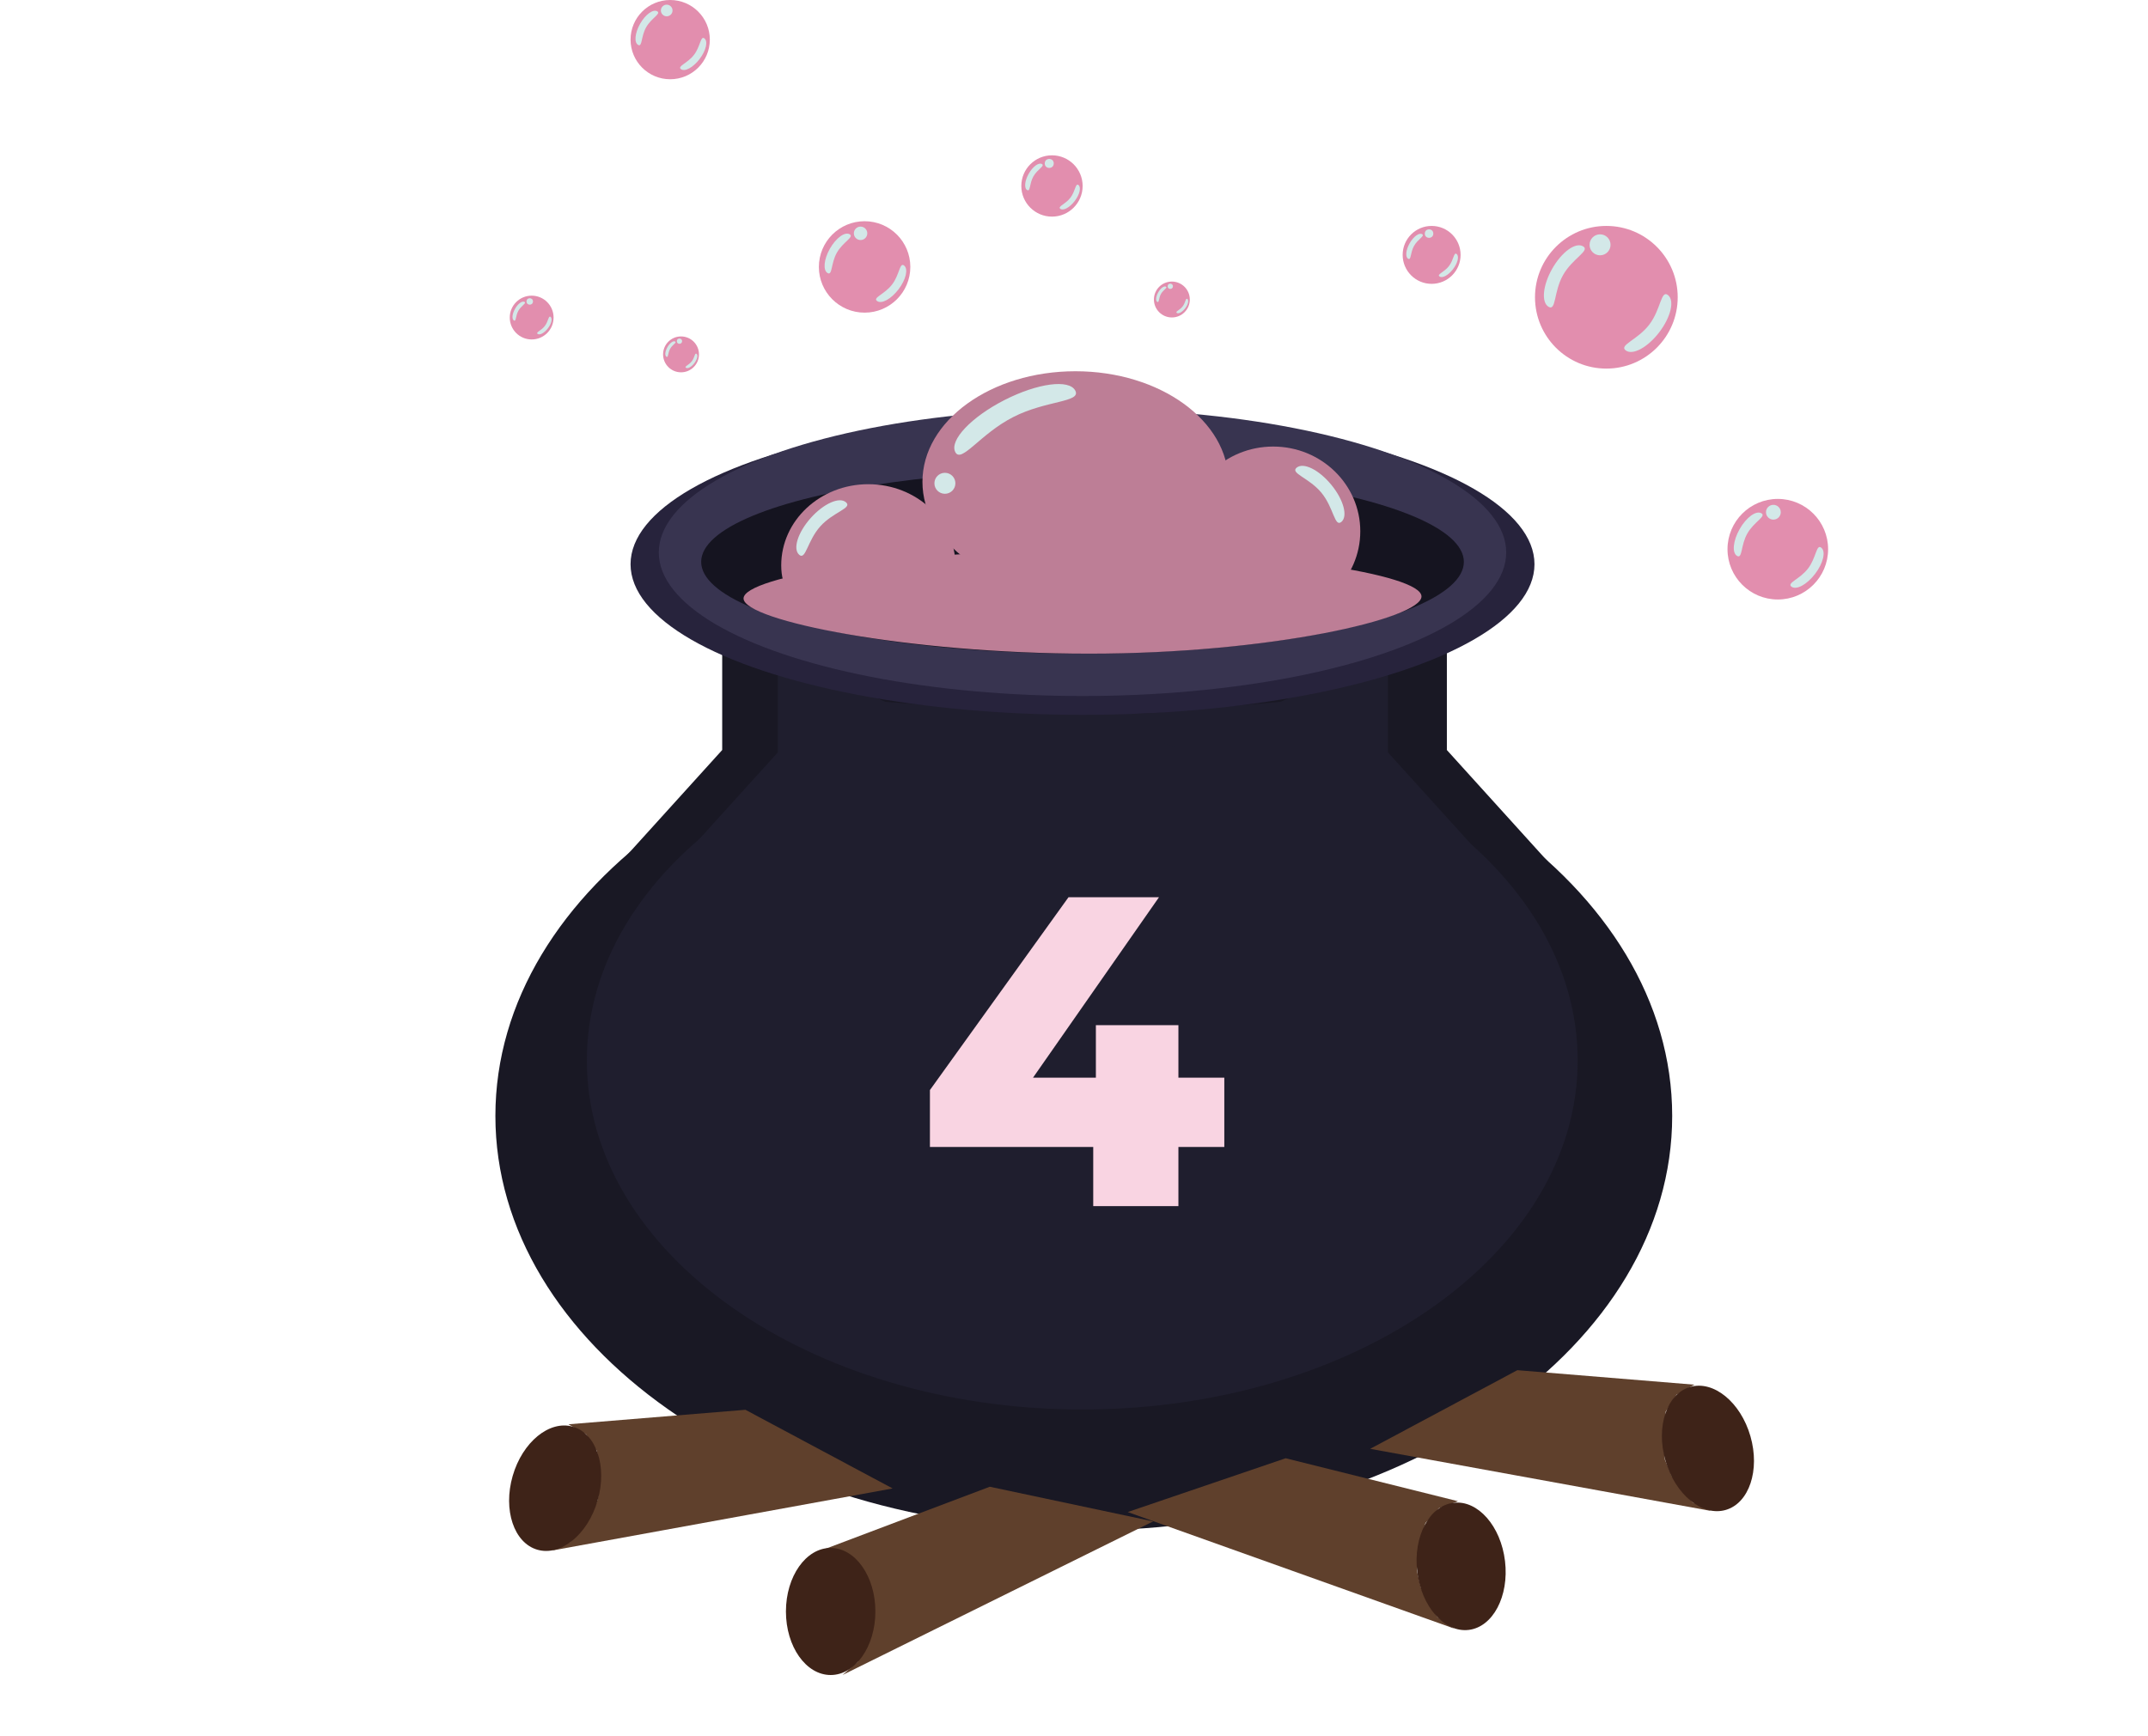 <svg width="146" height="118" viewBox="0 0 146 118" fill="none" xmlns="http://www.w3.org/2000/svg">
<path d="M113.659 75.868C113.659 91.433 95.754 104.051 73.666 104.051C51.578 104.051 33.672 91.433 33.672 75.868C33.672 60.304 51.578 47.687 73.666 47.687C95.754 47.687 113.659 60.304 113.659 75.868Z" fill="#191824"/>
<path d="M69.894 47.866L42.217 58.58L49.088 50.991L49.088 43.076L57.778 46.91L69.894 47.866Z" fill="#191824"/>
<path d="M74.168 48.249L105.215 58.582L98.344 50.993L98.344 43.078L89.655 46.912L74.168 48.249Z" fill="#191824"/>
<path d="M107.235 72.1C107.235 85.205 92.159 95.828 73.561 95.828C54.964 95.828 39.888 85.205 39.888 72.1C39.888 58.995 54.964 48.372 73.561 48.372C92.159 48.372 107.235 58.995 107.235 72.1Z" fill="#1F1E2E"/>
<path d="M70.386 48.523L47.083 57.543L52.868 51.154L52.868 44.49L60.184 47.717L70.386 48.523Z" fill="#1F1E2E"/>
<path d="M73.986 48.845L100.126 57.545L94.341 51.156L94.341 44.492L87.025 47.719L73.986 48.845Z" fill="#1F1E2E"/>
<ellipse cx="73.579" cy="38.36" rx="30.72" ry="10.24" fill="#27233C"/>
<ellipse cx="73.578" cy="37.56" rx="28.8" ry="9.76" fill="#383450"/>
<ellipse cx="73.579" cy="38.2" rx="25.92" ry="6.24" fill="#151420"/>
<ellipse cx="73.099" cy="32.76" rx="10.4" ry="7.52" fill="#BD7E96"/>
<ellipse cx="86.539" cy="36.12" rx="5.92" ry="5.76" fill="#BD7E96"/>
<path d="M64.94 38.435C64.94 41.48 62.289 41.236 59.02 41.236C55.75 41.236 53.1 41.48 53.1 38.435C53.1 35.389 55.75 32.92 59.02 32.92C62.289 32.92 64.94 35.389 64.94 38.435Z" fill="#BD7E96"/>
<path d="M96.619 40.55C96.619 42.051 86.384 44.44 74.027 44.44C61.671 44.44 50.539 42.188 50.539 40.687C50.539 39.186 61.473 37.4 73.829 37.4C86.186 37.4 96.619 39.049 96.619 40.55Z" fill="#BD7E96"/>
<path d="M55.98 105.347L67.277 101.08L78.38 103.436L57.264 113.88L58.291 112.989L58.804 112.033L59.19 110.823L59.318 109.677L59.061 108.212L58.355 106.557L57.328 105.665L55.98 105.347Z" fill="#5F402C"/>
<path d="M38.636 96.835L50.667 95.848L60.671 101.196L37.495 105.42L38.728 104.845L39.487 104.066L40.193 103.005L40.635 101.935L40.797 100.452L40.579 98.659L39.842 97.515L38.636 96.835Z" fill="#5F402C"/>
<ellipse cx="37.71" cy="101.168" rx="3.005" ry="4.352" transform="matrix(0.961 0.277 -0.277 0.961 29.518 -6.488)" fill="#3E2318"/>
<path d="M99.1 102.065L87.387 99.143L76.65 102.8L98.836 110.721L97.712 109.954L97.089 109.062L96.564 107.901L96.301 106.774L96.382 105.284L96.887 103.55L97.8 102.541L99.1 102.065Z" fill="#5F402C"/>
<ellipse cx="3.005" cy="4.352" rx="3.005" ry="4.352" transform="matrix(-0.993 0.118 0.118 0.993 101.783 101.816)" fill="#3E2318"/>
<path d="M115.165 94.141L103.134 93.155L93.13 98.502L116.306 102.726L115.072 102.151L114.314 101.372L113.607 100.312L113.165 99.242L113.004 97.758L113.221 95.966L113.959 94.822L115.165 94.141Z" fill="#5F402C"/>
<ellipse cx="3.005" cy="4.352" rx="3.005" ry="4.352" transform="matrix(-0.961 0.277 0.277 0.961 117.771 93.461)" fill="#3E2318"/>
<ellipse cx="56.46" cy="109.56" rx="3.04" ry="4.32" fill="#3E2318"/>
<ellipse cx="109.184" cy="20.21" rx="4.85" ry="4.85" fill="#E28EAE"/>
<path d="M112.782 22.587C111.989 23.626 110.966 24.179 110.497 23.821C110.027 23.463 111.31 23.108 112.102 22.069C112.895 21.029 112.897 19.698 113.366 20.056C113.836 20.414 113.574 21.547 112.782 22.587Z" fill="#D3E8E8"/>
<path d="M105.5 18.276C106.144 17.138 107.083 16.452 107.597 16.743C108.11 17.034 106.888 17.559 106.244 18.697C105.6 19.834 105.778 21.153 105.264 20.862C104.75 20.571 104.856 19.413 105.5 18.276Z" fill="#D3E8E8"/>
<path d="M68.27 27.201C70.524 26.049 72.681 25.763 73.09 26.562C73.499 27.361 71.115 27.206 68.862 28.358C66.609 29.51 65.339 31.533 64.93 30.734C64.522 29.935 66.017 28.353 68.27 27.201Z" fill="#D3E8E8"/>
<path d="M55.108 35.215C55.988 34.231 57.061 33.756 57.506 34.153C57.95 34.55 56.631 34.806 55.751 35.791C54.871 36.775 54.764 38.114 54.319 37.717C53.875 37.319 54.228 36.2 55.108 35.215Z" fill="#D3E8E8"/>
<path d="M90.485 32.954C89.646 31.935 88.593 31.416 88.133 31.795C87.672 32.174 88.98 32.483 89.819 33.502C90.658 34.522 90.71 35.864 91.171 35.485C91.631 35.106 91.324 33.973 90.485 32.954Z" fill="#D3E8E8"/>
<ellipse cx="108.756" cy="16.644" rx="0.713" ry="0.713" fill="#D3E8E8"/>
<ellipse cx="64.225" cy="32.858" rx="0.713" ry="0.713" fill="#D3E8E8"/>
<ellipse cx="45.553" cy="2.694" rx="2.694" ry="2.694" fill="#E28EAE"/>
<path d="M47.551 4.014C47.111 4.591 46.543 4.898 46.282 4.699C46.021 4.501 46.733 4.304 47.174 3.726C47.614 3.149 47.615 2.409 47.876 2.608C48.137 2.807 47.991 3.436 47.551 4.014Z" fill="#D3E8E8"/>
<path d="M43.507 1.619C43.865 0.988 44.386 0.606 44.672 0.768C44.957 0.93 44.278 1.221 43.92 1.853C43.562 2.485 43.661 3.217 43.376 3.056C43.091 2.894 43.149 2.251 43.507 1.619Z" fill="#D3E8E8"/>
<ellipse cx="45.316" cy="0.713" rx="0.396" ry="0.396" fill="#D3E8E8"/>
<ellipse cx="79.652" cy="20.363" rx="1.22" ry="1.22" fill="#E28EAE"/>
<path d="M80.557 20.961C80.358 21.223 80.1 21.362 79.982 21.272C79.864 21.182 80.187 21.092 80.386 20.831C80.586 20.569 80.586 20.234 80.704 20.324C80.823 20.414 80.757 20.7 80.557 20.961Z" fill="#D3E8E8"/>
<path d="M78.725 19.877C78.887 19.59 79.123 19.418 79.252 19.491C79.382 19.564 79.074 19.696 78.912 19.982C78.75 20.269 78.795 20.6 78.665 20.527C78.536 20.454 78.563 20.163 78.725 19.877Z" fill="#D3E8E8"/>
<ellipse cx="79.544" cy="19.465" rx="0.179" ry="0.179" fill="#D3E8E8"/>
<ellipse cx="71.503" cy="12.644" rx="2.084" ry="2.084" fill="#E28EAE"/>
<path d="M73.049 13.665C72.709 14.111 72.269 14.349 72.068 14.195C71.866 14.041 72.417 13.889 72.757 13.442C73.098 12.995 73.099 12.424 73.3 12.578C73.502 12.731 73.39 13.218 73.049 13.665Z" fill="#D3E8E8"/>
<path d="M69.921 11.812C70.198 11.324 70.601 11.029 70.822 11.154C71.042 11.279 70.517 11.505 70.24 11.993C69.964 12.482 70.04 13.049 69.82 12.924C69.599 12.799 69.644 12.301 69.921 11.812Z" fill="#D3E8E8"/>
<ellipse cx="71.318" cy="11.111" rx="0.306" ry="0.306" fill="#D3E8E8"/>
<ellipse cx="58.767" cy="18.148" rx="3.108" ry="3.108" fill="#E28EAE"/>
<path d="M61.074 19.671C60.566 20.338 59.91 20.692 59.609 20.462C59.308 20.233 60.13 20.006 60.638 19.339C61.146 18.673 61.147 17.82 61.448 18.049C61.749 18.279 61.581 19.005 61.074 19.671Z" fill="#D3E8E8"/>
<path d="M56.407 16.909C56.819 16.18 57.421 15.74 57.75 15.926C58.08 16.113 57.296 16.449 56.883 17.178C56.47 17.907 56.584 18.753 56.255 18.566C55.926 18.38 55.994 17.637 56.407 16.909Z" fill="#D3E8E8"/>
<ellipse cx="58.493" cy="15.863" rx="0.457" ry="0.457" fill="#D3E8E8"/>
<ellipse cx="120.838" cy="37.339" rx="3.419" ry="3.419" fill="#E28EAE"/>
<path d="M123.374 39.014C122.816 39.747 122.094 40.137 121.763 39.885C121.432 39.632 122.336 39.382 122.895 38.649C123.454 37.916 123.455 36.978 123.786 37.23C124.117 37.483 123.933 38.281 123.374 39.014Z" fill="#D3E8E8"/>
<path d="M118.242 35.975C118.696 35.173 119.358 34.69 119.72 34.895C120.082 35.1 119.22 35.47 118.766 36.272C118.312 37.074 118.437 38.004 118.075 37.799C117.713 37.593 117.788 36.777 118.242 35.975Z" fill="#D3E8E8"/>
<ellipse cx="120.537" cy="34.825" rx="0.503" ry="0.503" fill="#D3E8E8"/>
<ellipse cx="97.308" cy="17.329" rx="1.969" ry="1.969" fill="#E28EAE"/>
<path d="M98.767 18.293C98.445 18.715 98.03 18.94 97.84 18.794C97.649 18.649 98.17 18.505 98.491 18.083C98.813 17.661 98.814 17.121 99.004 17.266C99.195 17.412 99.089 17.871 98.767 18.293Z" fill="#D3E8E8"/>
<path d="M95.812 16.543C96.074 16.082 96.455 15.803 96.663 15.921C96.872 16.039 96.376 16.253 96.114 16.714C95.853 17.176 95.925 17.711 95.716 17.593C95.508 17.475 95.551 17.005 95.812 16.543Z" fill="#D3E8E8"/>
<ellipse cx="97.133" cy="15.881" rx="0.289" ry="0.289" fill="#D3E8E8"/>
<ellipse cx="36.138" cy="21.59" rx="1.489" ry="1.489" fill="#E28EAE"/>
<path d="M37.242 22.32C36.999 22.639 36.685 22.809 36.541 22.699C36.397 22.589 36.79 22.48 37.034 22.161C37.277 21.842 37.278 21.433 37.422 21.543C37.566 21.653 37.486 22.001 37.242 22.32Z" fill="#D3E8E8"/>
<path d="M35.007 20.996C35.205 20.646 35.493 20.436 35.651 20.525C35.809 20.614 35.433 20.776 35.235 21.125C35.037 21.474 35.092 21.88 34.934 21.79C34.777 21.701 34.809 21.345 35.007 20.996Z" fill="#D3E8E8"/>
<ellipse cx="36.007" cy="20.495" rx="0.219" ry="0.219" fill="#D3E8E8"/>
<ellipse cx="46.29" cy="24.093" rx="1.22" ry="1.22" fill="#E28EAE"/>
<path d="M47.195 24.691C46.996 24.953 46.738 25.092 46.62 25.002C46.502 24.912 46.825 24.822 47.024 24.561C47.223 24.299 47.224 23.964 47.342 24.054C47.46 24.144 47.394 24.429 47.195 24.691Z" fill="#D3E8E8"/>
<path d="M45.363 23.606C45.525 23.32 45.761 23.147 45.89 23.22C46.02 23.294 45.712 23.426 45.55 23.712C45.388 23.998 45.432 24.33 45.303 24.257C45.174 24.184 45.201 23.892 45.363 23.606Z" fill="#D3E8E8"/>
<ellipse cx="46.182" cy="23.196" rx="0.179" ry="0.179" fill="#D3E8E8"/>
<path d="M63.207 77.98V74.11L72.627 61H78.777L69.627 74.11L66.807 73.27H83.217V77.98H63.207ZM74.307 82V77.98L74.487 73.27V69.7H80.097V82H74.307Z" fill="#F9D4E2"/>
</svg>
